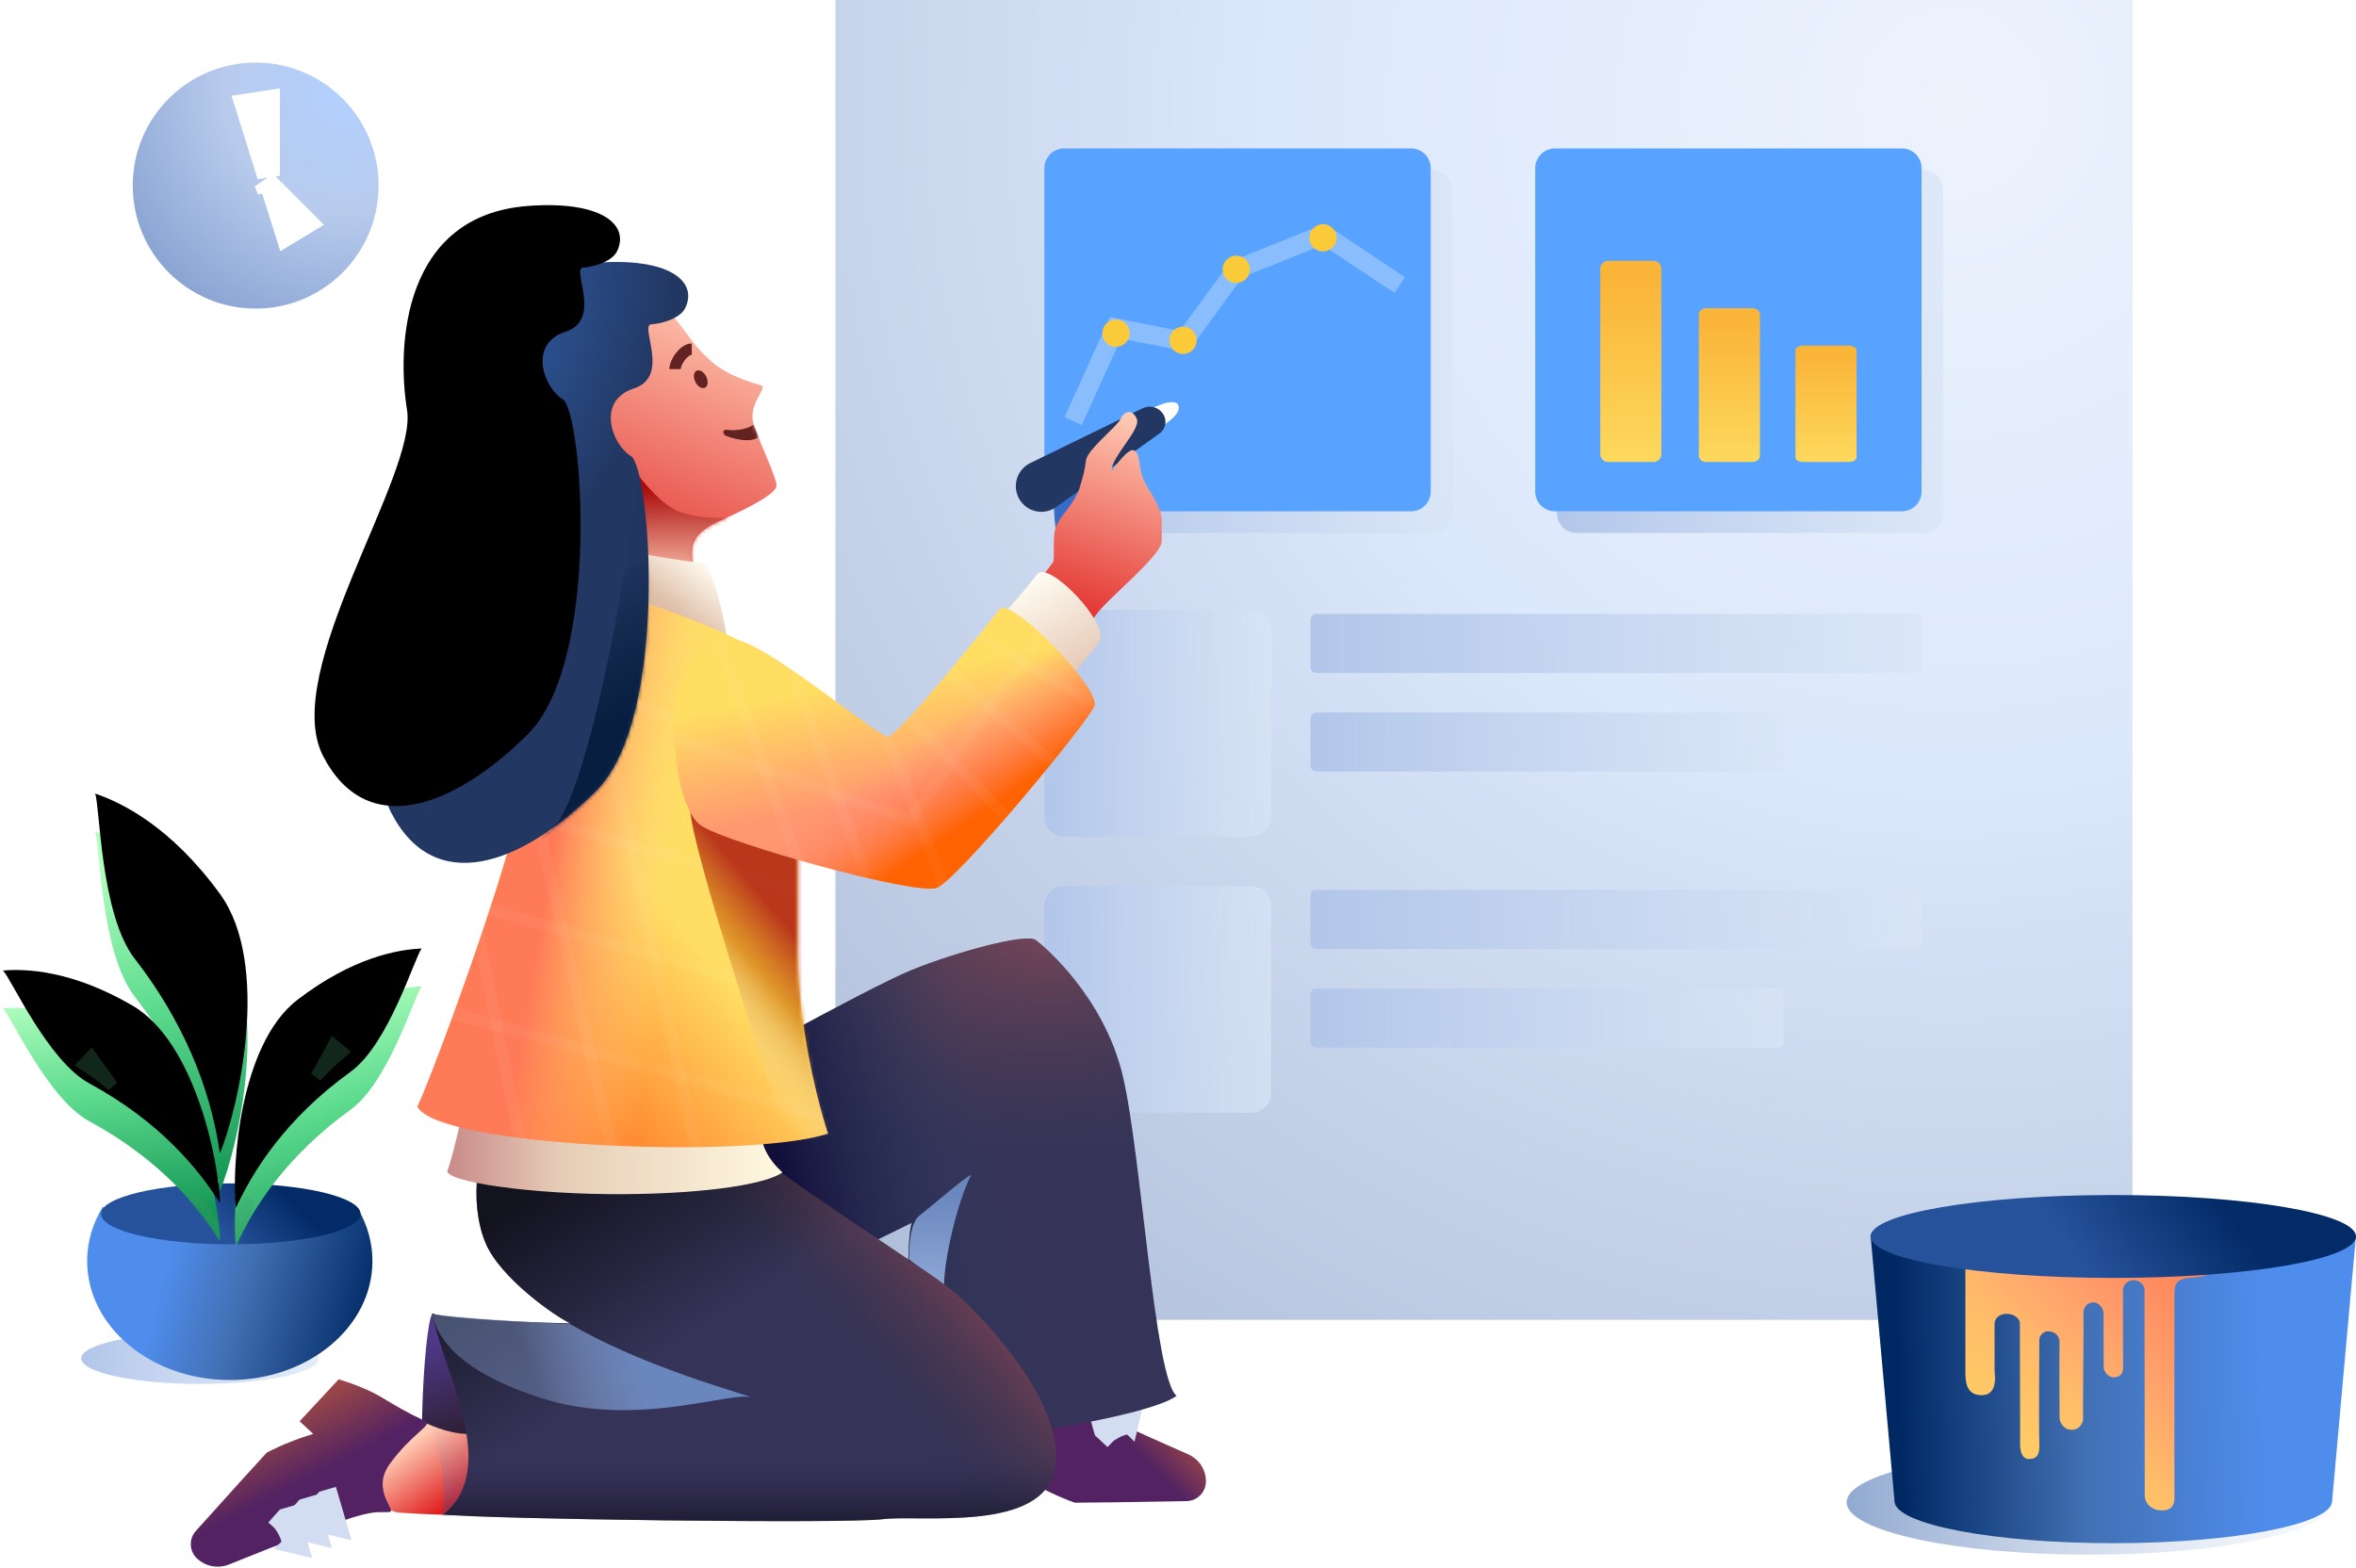 <?xml version="1.0" encoding="UTF-8"?>
<svg width="622px" height="414px" viewBox="0 0 622 414" version="1.1" xmlns="http://www.w3.org/2000/svg" xmlns:xlink="http://www.w3.org/1999/xlink">
    <!-- Generator: sketchtool 53.2 (72643) - https://sketchapp.com -->
    <title>6867AF0D-AE6D-4800-B414-E746455E318D</title>
    <desc>Created with sketchtool.</desc>
    <defs>
        <linearGradient x1="100%" y1="50%" x2="0%" y2="50%" id="linearGradient-1">
            <stop stop-color="#D9E5F6" stop-opacity="0.713" offset="0%"></stop>
            <stop stop-color="#B2C6EA" offset="100%"></stop>
        </linearGradient>
        <linearGradient x1="100%" y1="69.141%" x2="23.229%" y2="56.798%" id="linearGradient-2">
            <stop stop-color="#002964" offset="0%"></stop>
            <stop stop-color="#4270B4" offset="62.747%"></stop>
            <stop stop-color="#4F8DED" offset="100%"></stop>
        </linearGradient>
        <path d="M72.153,1.75 C74.514,5.856 75.836,10.457 75.836,15.316 C75.836,32.663 58.977,46.726 38.18,46.726 C17.382,46.726 0.523,32.663 0.523,15.316 C0.523,10.174 2.004,5.322 4.629,1.038 C21.311,3.659 54.515,3.491 72.153,1.75 Z" id="path-3"></path>
        <linearGradient x1="77.599%" y1="47.056%" x2="40.27%" y2="55.67%" id="linearGradient-5">
            <stop stop-color="#032B67" offset="0%"></stop>
            <stop stop-color="#26529B" offset="100%"></stop>
        </linearGradient>
        <path d="M35.303,0.519 C54.223,0.519 69.56,4.122 69.56,8.566 C69.56,13.011 54.223,16.614 35.303,16.614 C16.383,16.614 1.046,13.011 1.046,8.566 C1.046,4.122 16.383,0.519 35.303,0.519 Z" id="path-6"></path>
        <linearGradient x1="46.17%" y1="5.042%" x2="56.948%" y2="100%" id="linearGradient-8">
            <stop stop-color="#B1FFBE" offset="0%"></stop>
            <stop stop-color="#5CDB8E" offset="44.421%"></stop>
            <stop stop-color="#149654" offset="100%"></stop>
        </linearGradient>
        <path d="M33.473,95.529 C31.602,82.677 26.455,64.119 10.983,44.13 C1.869,32.355 1.839,3.681 0.523,0.519 C7.675,2.96 20.522,9.253 33.473,26.997 C47.048,45.598 38.436,83.531 33.473,95.529 Z" id="path-9"></path>
        <filter x="-32.5%" y="-16.0%" width="151.8%" height="131.5%" filterUnits="objectBoundingBox" id="filter-11">
            <feGaussianBlur stdDeviation="11" in="SourceAlpha" result="shadowBlurInner1"></feGaussianBlur>
            <feOffset dx="0" dy="-10" in="shadowBlurInner1" result="shadowOffsetInner1"></feOffset>
            <feComposite in="shadowOffsetInner1" in2="SourceAlpha" operator="arithmetic" k2="-1" k3="1" result="shadowInnerInner1"></feComposite>
            <feColorMatrix values="0 0 0 0 0.221   0 0 0 0 0.779   0 0 0 0 0.61  0 0 0 1 0" type="matrix" in="shadowInnerInner1"></feColorMatrix>
        </filter>
        <linearGradient x1="74.9%" y1="-9.302%" x2="85.138%" y2="88.816%" id="linearGradient-12">
            <stop stop-color="#B1FFBE" offset="0%"></stop>
            <stop stop-color="#5CDB8E" offset="44.421%"></stop>
            <stop stop-color="#149654" offset="100%"></stop>
        </linearGradient>
        <path d="M58.112,62.513 C52.332,53.337 42.12,40.9 23.545,30.816 C12.603,24.876 2.87,3.019 0.794,1.047 C7.078,0.523 19.013,1.038 34.904,10.251 C51.562,19.908 57.836,51.709 58.112,62.513 Z" id="path-13"></path>
        <filter x="-25.7%" y="-23.8%" width="151.1%" height="147.8%" filterUnits="objectBoundingBox" id="filter-15">
            <feGaussianBlur stdDeviation="11" in="SourceAlpha" result="shadowBlurInner1"></feGaussianBlur>
            <feOffset dx="0" dy="-10" in="shadowBlurInner1" result="shadowOffsetInner1"></feOffset>
            <feComposite in="shadowOffsetInner1" in2="SourceAlpha" operator="arithmetic" k2="-1" k3="1" result="shadowInnerInner1"></feComposite>
            <feColorMatrix values="0 0 0 0 0.221   0 0 0 0 0.779   0 0 0 0 0.61  0 0 0 1 0" type="matrix" in="shadowInnerInner1"></feColorMatrix>
        </filter>
        <linearGradient x1="41.395%" y1="5.042%" x2="65.609%" y2="100%" id="linearGradient-16">
            <stop stop-color="#B1FFBE" offset="0%"></stop>
            <stop stop-color="#5CDB8E" offset="44.421%"></stop>
            <stop stop-color="#149654" offset="100%"></stop>
        </linearGradient>
        <path d="M2.117,69.482 C6.674,59.604 15.22,45.914 32.404,33.495 C42.526,26.18 49.363,3.17 51.173,0.94 C44.845,1.224 33.025,3.264 18.4,14.471 C3.07,26.22 0.978,58.688 2.117,69.482 Z" id="path-17"></path>
        <filter x="-27.3%" y="-21.5%" width="157.0%" height="143.4%" filterUnits="objectBoundingBox" id="filter-19">
            <feGaussianBlur stdDeviation="11" in="SourceAlpha" result="shadowBlurInner1"></feGaussianBlur>
            <feOffset dx="0" dy="-10" in="shadowBlurInner1" result="shadowOffsetInner1"></feOffset>
            <feComposite in="shadowOffsetInner1" in2="SourceAlpha" operator="arithmetic" k2="-1" k3="1" result="shadowInnerInner1"></feComposite>
            <feColorMatrix values="0 0 0 0 0.221   0 0 0 0 0.779   0 0 0 0 0.61  0 0 0 1 0" type="matrix" in="shadowInnerInner1"></feColorMatrix>
        </filter>
        <radialGradient cx="86.341%" cy="11.342%" fx="86.341%" fy="11.342%" r="126.013%" gradientTransform="translate(0.863,0.113),scale(1,0.942),rotate(118.581),translate(-0.863,-0.113)" id="radialGradient-20">
            <stop stop-color="#EDF3FD" offset="0%"></stop>
            <stop stop-color="#DCE8FB" offset="40.887%"></stop>
            <stop stop-color="#AEBDD8" offset="100%"></stop>
        </radialGradient>
        <linearGradient x1="100%" y1="50%" x2="0%" y2="50%" id="linearGradient-21">
            <stop stop-color="#D9E5F6" stop-opacity="0.713" offset="0%"></stop>
            <stop stop-color="#B2C6EA" offset="100%"></stop>
        </linearGradient>
        <linearGradient x1="50%" y1="135.581%" x2="50%" y2="10.343%" id="linearGradient-22">
            <stop stop-color="#FDE76B" offset="0%"></stop>
            <stop stop-color="#FAB539" offset="100%"></stop>
        </linearGradient>
        <linearGradient x1="50%" y1="135.581%" x2="50%" y2="10.343%" id="linearGradient-23">
            <stop stop-color="#FDE76B" offset="0%"></stop>
            <stop stop-color="#FAB539" offset="100%"></stop>
        </linearGradient>
        <linearGradient x1="50%" y1="135.581%" x2="50%" y2="10.343%" id="linearGradient-24">
            <stop stop-color="#FDE76B" offset="0%"></stop>
            <stop stop-color="#FAB539" offset="100%"></stop>
        </linearGradient>
        <linearGradient x1="100%" y1="50%" x2="0%" y2="50%" id="linearGradient-25">
            <stop stop-color="#D9E5F6" stop-opacity="0.713" offset="0%"></stop>
            <stop stop-color="#B2C6EA" offset="100%"></stop>
        </linearGradient>
        <linearGradient x1="100%" y1="50%" x2="0%" y2="50%" id="linearGradient-26">
            <stop stop-color="#D9E5F6" stop-opacity="0.713" offset="0%"></stop>
            <stop stop-color="#B2C6EA" offset="100%"></stop>
        </linearGradient>
        <linearGradient x1="100%" y1="50%" x2="0%" y2="50%" id="linearGradient-27">
            <stop stop-color="#D9E5F6" stop-opacity="0.713" offset="0%"></stop>
            <stop stop-color="#B2C6EA" offset="100%"></stop>
        </linearGradient>
        <linearGradient x1="100%" y1="50%" x2="0%" y2="50%" id="linearGradient-28">
            <stop stop-color="#D9E5F6" stop-opacity="0.713" offset="0%"></stop>
            <stop stop-color="#B2C6EA" offset="100%"></stop>
        </linearGradient>
        <linearGradient x1="100%" y1="50%" x2="0%" y2="50%" id="linearGradient-29">
            <stop stop-color="#D9E5F6" stop-opacity="0.713" offset="0%"></stop>
            <stop stop-color="#B2C6EA" offset="100%"></stop>
        </linearGradient>
        <linearGradient x1="92.231%" y1="50%" x2="71.825%" y2="60.719%" id="linearGradient-30">
            <stop stop-color="#9B4747" offset="0%"></stop>
            <stop stop-color="#522262" offset="100%"></stop>
        </linearGradient>
        <radialGradient cx="74.733%" cy="0%" fx="74.733%" fy="0%" r="43.88%" gradientTransform="translate(0.747,0),scale(1,0.997),rotate(90),scale(1,1.735),translate(-0.747,-0)" id="radialGradient-31">
            <stop stop-color="#E36359" stop-opacity="0.5" offset="0%"></stop>
            <stop stop-color="#704840" stop-opacity="0" offset="100%"></stop>
        </radialGradient>
        <linearGradient x1="63.794%" y1="41.687%" x2="24.285%" y2="50%" id="linearGradient-32">
            <stop stop-color="#2D4063" stop-opacity="0" offset="0%"></stop>
            <stop stop-color="#120F3B" offset="100%"></stop>
        </linearGradient>
        <path d="M8.833,41.342 C8.833,41.342 55.207,15.45 66.894,10.702 C78.582,5.953 97.034,0.947 99.577,2.78 C102.12,4.612 117.599,17.956 122.548,38.456 C127.498,58.955 130.94,118.633 136.806,123.132 C129.772,128.735 78.378,137.298 66.894,133.43 C66.894,119.382 64.73,84.261 66.894,77.45 C62.557,79.513 34.234,93.994 22.542,97.078 C16.812,98.589 4.764,84.467 2.78,70.455 C0.716,55.871 8.833,41.342 8.833,41.342 Z" id="path-33"></path>
        <linearGradient x1="65.993%" y1="100%" x2="65.993%" y2="17.907%" id="linearGradient-34">
            <stop stop-color="#8DA6D5" offset="0%"></stop>
            <stop stop-color="#6A87BD" offset="100%"></stop>
        </linearGradient>
        <linearGradient x1="53.424%" y1="77.864%" x2="44.435%" y2="11.035%" id="linearGradient-35">
            <stop stop-color="#221616" offset="0%"></stop>
            <stop stop-color="#503889" offset="100%"></stop>
        </linearGradient>
        <linearGradient x1="19.814%" y1="32.763%" x2="64.501%" y2="78.55%" id="linearGradient-36">
            <stop stop-color="#FFCCB5" offset="0%"></stop>
            <stop stop-color="#DF1E1E" offset="100%"></stop>
        </linearGradient>
        <path d="M31.5,4.98 C25.871,7.914 18.153,6.577 8.344,0.971 C5.95,6.394 4.396,10.193 3.681,12.368 C0.54,21.923 1.531,26.882 6.654,27.246 C13.526,27.733 21.808,27.977 31.5,27.977 C37.129,9.712 37.129,2.046 31.5,4.98 Z" id="path-37"></path>
        <linearGradient x1="53.104%" y1="17.003%" x2="50%" y2="100%" id="linearGradient-39">
            <stop stop-color="#70B8F9" stop-opacity="0" offset="0%"></stop>
            <stop stop-color="#0042A6" offset="100%"></stop>
        </linearGradient>
        <linearGradient x1="12.15%" y1="35.867%" x2="31.569%" y2="64.615%" id="linearGradient-40">
            <stop stop-color="#9B4747" offset="0%"></stop>
            <stop stop-color="#522262" offset="100%"></stop>
        </linearGradient>
        <linearGradient x1="7.117%" y1="34.17%" x2="32.969%" y2="63.61%" id="linearGradient-41">
            <stop stop-color="#000000" offset="0%"></stop>
            <stop stop-color="#000000" stop-opacity="0" offset="100%"></stop>
        </linearGradient>
        <linearGradient x1="87.513%" y1="36.368%" x2="59.303%" y2="54.285%" id="linearGradient-42">
            <stop stop-color="#FF5E5B" stop-opacity="0.5" offset="0%"></stop>
            <stop stop-color="#282828" stop-opacity="0" offset="100%"></stop>
        </linearGradient>
        <linearGradient x1="50%" y1="80.911%" x2="50%" y2="100%" id="linearGradient-43">
            <stop stop-color="#3D3068" stop-opacity="0" offset="0%"></stop>
            <stop stop-color="#000000" offset="100%"></stop>
        </linearGradient>
        <path d="M18.677,10.19 C12.235,19.376 10.268,34.913 14.63,45.613 C18.501,55.111 33.639,65.531 37.018,66.946 C29.402,66.946 3.894,65.681 0.616,64.388 C3.587,80.008 18.677,105.127 3.587,117.433 C14.63,118.683 109.706,119.934 119.597,118.683 C129.489,117.433 162.168,122.41 165.073,105.127 C167.979,87.845 145.014,64.12 137.734,58.157 C130.455,52.195 89.583,26.583 82.621,18.903 C75.66,11.224 25.118,1.004 18.677,10.19 Z" id="path-44"></path>
        <linearGradient x1="31.041%" y1="50%" x2="65.993%" y2="45.497%" id="linearGradient-45">
            <stop stop-color="#8DA6D5" stop-opacity="0.393" offset="0%"></stop>
            <stop stop-color="#6A87BD" offset="100%"></stop>
        </linearGradient>
        <linearGradient x1="70.873%" y1="0%" x2="45.67%" y2="100%" id="linearGradient-46">
            <stop stop-color="#FFCCB5" offset="0%"></stop>
            <stop stop-color="#DF1E1E" offset="100%"></stop>
        </linearGradient>
        <path d="M27.624,3.736 C32.08,9.034 32.912,11.45 37.727,15.752 C42.542,20.054 49.15,21.58 51.063,22.256 C52.976,22.932 47.238,27.219 49.15,32.773 C51.063,38.327 55.109,46.504 55.109,48.677 C55.109,50.85 47.543,54.684 40.386,57.919 C33.229,61.154 32.217,63.876 33.046,69.362 C33.876,74.848 35.051,81.93 40.386,85.03 C43.943,87.097 33.878,83.424 10.194,74.01 C0.139,51.402 -2.375,32.978 2.652,18.738 C10.194,-2.623 23.168,-1.562 27.624,3.736 Z" id="path-47"></path>
        <linearGradient x1="39.627%" y1="100%" x2="39.627%" y2="23.159%" id="linearGradient-49">
            <stop stop-color="#FFCCB5" offset="0%"></stop>
            <stop stop-color="#AB0A0A" offset="100%"></stop>
        </linearGradient>
        <linearGradient x1="66.036%" y1="0%" x2="46.673%" y2="100%" id="linearGradient-50">
            <stop stop-color="#FFCCB5" offset="0%"></stop>
            <stop stop-color="#DF1E1E" offset="100%"></stop>
        </linearGradient>
        <linearGradient x1="-1.11022302e-14%" y1="50%" x2="100%" y2="50%" id="linearGradient-51">
            <stop stop-color="#C88888" offset="0%"></stop>
            <stop stop-color="#E6CCB7" offset="34.268%"></stop>
            <stop stop-color="#FFF9DF" offset="100%"></stop>
        </linearGradient>
        <linearGradient x1="88.36%" y1="24.477%" x2="50%" y2="63.959%" id="linearGradient-52">
            <stop stop-color="#FFFBF1" offset="0%"></stop>
            <stop stop-color="#DEBEA7" offset="100%"></stop>
        </linearGradient>
        <linearGradient x1="53.713%" y1="50%" x2="20.456%" y2="90.998%" id="linearGradient-53">
            <stop stop-color="#FFDE63" offset="0%"></stop>
            <stop stop-color="#FF671E" offset="100%"></stop>
        </linearGradient>
        <linearGradient x1="63.45%" y1="50%" x2="33.593%" y2="43.276%" id="linearGradient-54">
            <stop stop-color="#FFE289" stop-opacity="0" offset="0%"></stop>
            <stop stop-color="#FF7B57" offset="100%"></stop>
        </linearGradient>
        <path d="M0.899,136.509 C4.488,129.351 29.211,62.804 29.461,47.556 C29.711,32.309 34.26,1.034 47.517,1.138 C60.775,1.242 88.201,13.836 92.689,17.205 C97.177,20.574 101.327,35.144 101.327,43.198 C101.327,47.175 101.39,71.124 101.327,95.457 C101.266,118.884 108.867,142.656 109.281,143.621 C88.337,150.59 6.452,147.059 0.899,136.509 Z" id="path-55"></path>
        <linearGradient x1="64.587%" y1="44.16%" x2="41.14%" y2="86.267%" id="linearGradient-57">
            <stop stop-color="#A60707" stop-opacity="0.771" offset="0%"></stop>
            <stop stop-color="#CF710B" stop-opacity="0.664" offset="38.697%"></stop>
            <stop stop-color="#FEFFFF" stop-opacity="0" offset="100%"></stop>
        </linearGradient>
        <linearGradient x1="30.629%" y1="17.13%" x2="74.869%" y2="100%" id="linearGradient-58">
            <stop stop-color="#FFFCF1" offset="0%"></stop>
            <stop stop-color="#DEBBA7" offset="100%"></stop>
        </linearGradient>
        <linearGradient x1="15.372%" y1="36.702%" x2="25.87%" y2="74.741%" id="linearGradient-59">
            <stop stop-color="#FFDE62" offset="0%"></stop>
            <stop stop-color="#FF9770" offset="100%"></stop>
        </linearGradient>
        <linearGradient x1="47.832%" y1="57.684%" x2="67.452%" y2="77.498%" id="linearGradient-60">
            <stop stop-color="#FF8484" stop-opacity="0" offset="0%"></stop>
            <stop stop-color="#FF6200" offset="100%"></stop>
        </linearGradient>
        <path d="M8.785,61.869 C16.03,66.57 65.374,80.251 70.858,78.232 C76.343,76.213 110.565,34.789 112.485,30.295 C114.405,25.801 90.284,0.919 87.402,4.716 C84.52,8.514 60.655,38.277 57.976,38.277 C55.297,38.277 26.659,14.208 18.278,12.846 C9.897,11.483 3.708,21.726 2.115,27.094 C0.521,32.461 1.54,57.169 8.785,61.869 Z" id="path-61"></path>
        <radialGradient cx="29.914%" cy="13.364%" fx="29.914%" fy="13.364%" r="56.885%" gradientTransform="translate(0.299,0.134),scale(1,0.552),rotate(26.198),scale(1,1.642),translate(-0.299,-0.134)" id="radialGradient-63">
            <stop stop-color="#3162AE" offset="0%"></stop>
            <stop stop-color="#223762" offset="100%"></stop>
        </radialGradient>
        <path d="M76.199,35.575 C86.124,32.359 77.417,18.613 80.934,18.613 C82.393,18.613 88.276,17.484 89.8,14.292 C93.178,7.218 85.439,0.911 66.188,2.382 C33.293,4.896 31.554,39.109 34.334,56.229 C37.114,73.348 0.679,125.334 12.163,147.596 C23.647,169.857 46.631,161.332 66.188,141.898 C85.744,122.464 80.594,56.588 75.467,53.448 C70.341,50.308 66.275,38.792 76.199,35.575 Z" id="path-64"></path>
        <filter x="-13.4%" y="-11.9%" width="133.5%" height="119.4%" filterUnits="objectBoundingBox" id="filter-66">
            <feGaussianBlur stdDeviation="13.5" in="SourceAlpha" result="shadowBlurInner1"></feGaussianBlur>
            <feOffset dx="-18" dy="-15" in="shadowBlurInner1" result="shadowOffsetInner1"></feOffset>
            <feComposite in="shadowOffsetInner1" in2="SourceAlpha" operator="arithmetic" k2="-1" k3="1" result="shadowInnerInner1"></feComposite>
            <feColorMatrix values="0 0 0 0 0.04   0 0 0 0 0.105   0 0 0 0 0.224  0 0 0 0.41 0" type="matrix" in="shadowInnerInner1"></feColorMatrix>
        </filter>
        <linearGradient x1="45.042%" y1="35.586%" x2="52.095%" y2="70.638%" id="linearGradient-67">
            <stop stop-color="#001630" stop-opacity="0.062" offset="0%"></stop>
            <stop stop-color="#081E41" offset="100%"></stop>
        </linearGradient>
        <linearGradient x1="100%" y1="50%" x2="0%" y2="50%" id="linearGradient-68">
            <stop stop-color="#D6E1F1" stop-opacity="0.246" offset="0%"></stop>
            <stop stop-color="#6F8EC2" offset="100%"></stop>
        </linearGradient>
        <linearGradient x1="6.016%" y1="58.299%" x2="81.956%" y2="56.994%" id="linearGradient-69">
            <stop stop-color="#002964" offset="0%"></stop>
            <stop stop-color="#4270B4" offset="50.096%"></stop>
            <stop stop-color="#4F8DED" offset="100%"></stop>
        </linearGradient>
        <linearGradient x1="0.538%" y1="100%" x2="89.576%" y2="0%" id="linearGradient-70">
            <stop stop-color="#FFDE62" offset="0%"></stop>
            <stop stop-color="#FF9770" offset="100%"></stop>
        </linearGradient>
        <linearGradient x1="40.605%" y1="50%" x2="142.274%" y2="-38.627%" id="linearGradient-71">
            <stop stop-color="#FF8484" stop-opacity="0" offset="0%"></stop>
            <stop stop-color="#FF6200" offset="100%"></stop>
        </linearGradient>
        <path d="M31.877,19.614 L31.877,46.915 C31.877,49.431 31.877,53.372 36.13,53.372 C38.966,53.372 40.116,51.22 39.582,46.915 L39.582,34.42 C39.582,33.149 40.851,31.811 42.977,31.892 C45.103,31.973 46.319,33.445 46.271,34.42 C46.222,35.394 46.368,64.682 46.319,65.971 C46.271,67.261 46.478,70.264 48.687,70.227 C50.896,70.19 51.549,68.934 51.398,65.971 C51.247,63.009 51.398,40.42 51.398,38.793 C51.398,37.166 52.979,36.478 53.733,36.493 C54.487,36.507 56.848,36.874 56.742,39.697 C56.636,42.52 56.742,58.57 56.742,59.442 C56.742,60.313 57.626,62.422 59.804,62.514 C61.981,62.605 63.047,60.633 62.946,59.442 C62.846,58.25 63.148,33.744 63.047,31.892 C62.946,30.04 64.073,28.99 65.521,28.852 C66.969,28.714 68.401,30.367 68.361,31.892 C68.322,33.417 68.441,45.027 68.401,45.971 C68.361,46.915 69.399,48.715 71.193,48.638 C72.988,48.562 73.531,47.381 73.506,45.971 C73.481,44.561 73.456,26.402 73.481,25.524 C73.506,24.647 74.245,23.115 76.134,22.984 C78.024,22.854 79.224,24.564 79.188,25.524 C79.151,26.484 79.261,78.537 79.224,79.913 C79.188,81.289 80.527,83.846 83.797,83.796 C87.067,83.746 87.093,81.516 87.067,79.913 C87.041,78.311 87.015,28.532 87.041,26.246 C87.067,23.96 87.743,22.615 91.236,22.345 C94.728,22.076 95.634,21.944 95.557,20.885 C90.485,21.663 75.316,22.253 61.423,21.663 C47.53,21.073 36.976,20.885 31.877,19.614 Z" id="path-72"></path>
        <linearGradient x1="77.599%" y1="48.434%" x2="40.27%" y2="53.016%" id="linearGradient-73">
            <stop stop-color="#032B67" offset="0%"></stop>
            <stop stop-color="#26529B" offset="100%"></stop>
        </linearGradient>
        <radialGradient cx="86.341%" cy="11.342%" fx="86.341%" fy="11.342%" r="120.921%" gradientTransform="translate(0.863,0.113),scale(0.985,1),rotate(120.404),translate(-0.863,-0.113)" id="radialGradient-74">
            <stop stop-color="#B2D0FF" offset="0%"></stop>
            <stop stop-color="#B8CBED" offset="40.887%"></stop>
            <stop stop-color="#7C98CA" offset="100%"></stop>
        </radialGradient>
        <path d="M33.5,0.524 C51.423,0.524 65.953,15.064 65.953,33 C65.953,50.936 51.423,65.476 33.5,65.476 C15.577,65.476 1.047,50.936 1.047,33 C1.047,15.064 15.577,0.524 33.5,0.524 Z" id="path-75"></path>
    </defs>
    <g id="Page-1" stroke="none" stroke-width="1" fill="none" fill-rule="evenodd">
        <g id="rating-app-today" transform="translate(-1033, 0)">
            <g id="Artwork" transform="translate(1033, -16)">
                <g id="Plant" transform="translate(0, 235)">
                    <g id="Pot" transform="translate(20.92, 92.933)">
                        <path d="M31.904,39.977 C49.234,39.977 63.284,42.999 63.284,46.726 C63.284,50.454 49.234,53.475 31.904,53.475 C14.573,53.475 0.523,50.454 0.523,46.726 C0.523,42.999 14.573,39.977 31.904,39.977 Z" id="Ellipse-3" fill="url(#linearGradient-1)" style="mix-blend-mode: multiply;"></path>
                        <g id="Ellipse-2" transform="translate(1.569, 5.711)">
                            <mask id="mask-4" fill="white">
                                <use xlink:href="#path-3"></use>
                            </mask>
                            <use fill="url(#linearGradient-2)" xlink:href="#path-3"></use>
                        </g>
                        <g id="Ellipse-1" transform="translate(4.707, 0)">
                            <mask id="mask-7" fill="white">
                                <use xlink:href="#path-6"></use>
                            </mask>
                            <use fill="url(#linearGradient-5)" xlink:href="#path-6"></use>
                        </g>
                    </g>
                    <g id="leaves">
                        <g id="leaf" transform="translate(24.581, 0)">
                            <g id="Shape-2">
                                <mask id="mask-10" fill="white">
                                    <use xlink:href="#path-9"></use>
                                </mask>
                                <g>
                                    <use fill="url(#linearGradient-8)" fill-rule="evenodd" xlink:href="#path-9"></use>
                                    <use fill="black" fill-opacity="1" filter="url(#filter-11)" xlink:href="#path-9"></use>
                                </g>
                                <path d="" id="Shape-3" stroke="#489C71" stroke-width="3" fill-opacity="0" fill="#000000" opacity="0.5" style="mix-blend-mode: multiply;" mask="url(#mask-10)"></path>
                            </g>
                        </g>
                        <g id="leaf" transform="translate(0, 46.207)">
                            <g id="Shape-2">
                                <mask id="mask-14" fill="white">
                                    <use xlink:href="#path-13"></use>
                                </mask>
                                <g>
                                    <use fill="url(#linearGradient-12)" fill-rule="evenodd" xlink:href="#path-13"></use>
                                    <use fill="black" fill-opacity="1" filter="url(#filter-15)" xlink:href="#path-13"></use>
                                </g>
                                <path d="M29.692,21.456 L24.067,13.692 L22.042,15.834 C24.762,17.581 27.301,19.441 29.692,21.456 Z M51.072,50.966 C52.844,54.717 54.58,58.791 56.315,63.233 L58.927,61.808 L51.072,50.966 Z" id="Shape-3" stroke="#489C71" stroke-width="3" fill-opacity="0" fill="#000000" opacity="0.5" style="mix-blend-mode: multiply;" mask="url(#mask-14)"></path>
                            </g>
                        </g>
                        <g id="leaf" transform="translate(60.146, 40.496)">
                            <g id="Shape-2">
                                <mask id="mask-18" fill="white">
                                    <use xlink:href="#path-17"></use>
                                </mask>
                                <g>
                                    <use fill="url(#linearGradient-16)" fill-rule="evenodd" xlink:href="#path-17"></use>
                                    <use fill="black" fill-opacity="1" filter="url(#filter-19)" xlink:href="#path-17"></use>
                                </g>
                                <path d="M23.351,24.762 C25.456,22.468 27.727,20.308 30.19,18.235 L27.906,16.372 L23.351,24.762 Z M5.839,57.019 L-0.527,68.745 L2.247,69.82 C3.387,65.208 4.575,60.957 5.839,57.019 Z" id="Shape-3" stroke="#489C71" stroke-width="3" fill-opacity="0" fill="#000000" opacity="0.5" style="mix-blend-mode: multiply;" mask="url(#mask-18)"></path>
                            </g>
                        </g>
                    </g>
                </g>
                <g id="board" transform="translate(220, 0)">
                    <path d="M334.673,364.479 L8.888,364.479 C4.289,364.479 0.561,360.75 0.561,356.148 L0.561,8.852 C0.561,4.25 4.289,0.521 8.888,0.521 L334.673,0.521 C339.272,0.521 343,4.25 343,8.852 L343,356.148 C343,360.734 339.297,364.454 334.673,364.479 Z" id="" fill="url(#radialGradient-20)" style="mix-blend-mode: soft-light;"></path>
                    <g id="Group-2" transform="translate(55.165, 54.672)">
                        <path d="M103.084,102.054 L11.49,102.054 C8.616,102.054 6.286,99.723 6.286,96.847 L6.286,11.455 C6.286,8.579 8.616,6.248 11.49,6.248 L103.084,6.248 C105.959,6.248 108.289,8.579 108.289,11.455 L108.289,96.847 C108.289,99.706 105.986,102.026 103.084,102.054 Z" id="-copy-5" fill="url(#linearGradient-21)" style="mix-blend-mode: multiply;"></path>
                        <path d="M97.36,96.327 L5.765,96.327 C2.891,96.327 0.561,93.995 0.561,91.12 L0.561,5.728 C0.561,2.852 2.891,0.521 5.765,0.521 L97.36,0.521 C100.234,0.521 102.564,2.852 102.564,5.728 L102.564,91.12 C102.564,93.978 100.262,96.299 97.36,96.327 Z" id="" fill="#58A3FF"></path>
                        <g id="chart" transform="translate(5.725, 19.786)">
                            <path d="M2.417,52.747 C2.417,52.747 6.141,44.528 13.588,28.091 L31.645,31.676 L45.535,12.679 L68.549,3.436 L88.653,16.81" id="" stroke="#D6E3FA" stroke-width="5" fill-opacity="0" fill="#000000" opacity="0.4"></path>
                            <path d="M31.442,35.006 C33.432,35.006 35.045,33.392 35.045,31.401 C35.045,29.41 33.432,27.797 31.442,27.797 C29.452,27.797 27.839,29.41 27.839,31.401 C27.839,33.392 29.452,35.006 31.442,35.006 Z" id="" fill="#FACA39"></path>
                            <path d="M13.747,33.124 C15.737,33.124 17.35,31.51 17.35,29.519 C17.35,27.528 15.737,25.914 13.747,25.914 C11.757,25.914 10.144,27.528 10.144,29.519 C10.144,31.51 11.757,33.124 13.747,33.124 Z" id="" fill="#FACA39"></path>
                            <path d="M45.493,16.261 C47.483,16.261 49.096,14.647 49.096,12.657 C49.096,10.666 47.483,9.052 45.493,9.052 C43.503,9.052 41.89,10.666 41.89,12.657 C41.89,14.647 43.503,16.261 45.493,16.261 Z" id="" fill="#FACA39"></path>
                            <path d="M68.392,7.93 C70.382,7.93 71.995,6.316 71.995,4.326 C71.995,2.335 70.382,0.721 68.392,0.721 C66.402,0.721 64.789,2.335 64.789,4.326 C64.789,6.316 66.402,7.93 68.392,7.93 Z" id="" fill="#FACA39"></path>
                        </g>
                    </g>
                    <g id="Group" transform="translate(184.75, 54.672)">
                        <path d="M103.084,102.054 L11.49,102.054 C8.616,102.054 6.286,99.723 6.286,96.847 L6.286,11.455 C6.286,8.579 8.616,6.248 11.49,6.248 L103.084,6.248 C105.959,6.248 108.289,8.579 108.289,11.455 L108.289,96.847 C108.289,99.706 105.986,102.026 103.084,102.054 Z" id="-copy-6" fill="url(#linearGradient-21)" style="mix-blend-mode: multiply;"></path>
                        <path d="M97.36,96.327 L5.765,96.327 C2.891,96.327 0.561,93.995 0.561,91.12 L0.561,5.728 C0.561,2.852 2.891,0.521 5.765,0.521 L97.36,0.521 C100.234,0.521 102.564,2.852 102.564,5.728 L102.564,91.12 C102.564,93.978 100.262,96.299 97.36,96.327 Z" id="" fill="#58A3FF"></path>
                        <g id="bar-graph" transform="translate(17.694, 30.2)">
                            <path d="M14.092,53.11 L2.122,53.11 C0.973,53.11 0.041,52.177 0.041,51.027 L0.041,2.083 C0.041,0.933 0.973,-3.38437996e-05 2.122,-3.38437996e-05 L14.092,-3.38437996e-05 C15.242,-3.38437996e-05 16.174,0.933 16.174,2.083 L16.174,51.027 C16.174,52.161 15.268,53.084 14.092,53.11 Z" id="" fill="url(#linearGradient-22)"></path>
                            <path d="M40.113,53.11 L28.143,53.11 C26.994,53.11 26.062,52.397 26.062,51.517 L26.062,14.089 C26.062,13.21 26.994,12.496 28.143,12.496 L40.113,12.496 C41.263,12.496 42.195,13.21 42.195,14.089 L42.195,51.517 C42.195,52.384 41.289,53.09 40.113,53.11 Z" id="-copy-9" fill="url(#linearGradient-23)"></path>
                            <path d="M65.614,53.11 L53.644,53.11 C52.495,53.11 51.562,52.57 51.562,51.905 L51.562,23.594 C51.562,22.929 52.495,22.389 53.644,22.389 L65.614,22.389 C66.764,22.389 67.696,22.929 67.696,23.594 L67.696,51.905 C67.696,52.561 66.79,53.095 65.614,53.11 Z" id="-copy-10" fill="url(#linearGradient-24)"></path>
                        </g>
                    </g>
                    <g id="list" transform="translate(55.165, 175.991)">
                        <path d="M55.205,60.92 L5.765,60.92 C2.891,60.92 0.561,58.589 0.561,55.713 L0.561,6.248 C0.561,3.373 2.891,1.041 5.765,1.041 L55.205,1.041 C58.08,1.041 60.41,3.373 60.41,6.248 L60.41,55.713 C60.41,58.572 58.107,60.892 55.205,60.92 Z" id="" fill="url(#linearGradient-25)" style="mix-blend-mode: multiply;"></path>
                        <path d="M55.205,133.816 L5.765,133.816 C2.891,133.816 0.561,131.485 0.561,128.609 L0.561,79.144 C0.561,76.268 2.891,73.937 5.765,73.937 L55.205,73.937 C58.08,73.937 60.41,76.268 60.41,79.144 L60.41,128.609 C60.41,131.468 58.107,133.788 55.205,133.816 Z" id="" fill="url(#linearGradient-26)" style="mix-blend-mode: multiply;"></path>
                        <path d="M230.588,17.703 L72.379,17.703 C71.517,17.703 70.818,17.004 70.818,16.141 L70.818,3.645 C70.818,2.782 71.517,2.083 72.379,2.083 L230.588,2.083 C231.45,2.083 232.149,2.782 232.149,3.645 L232.149,16.141 C232.149,16.988 231.476,17.677 230.588,17.703 Z" id="" fill="url(#linearGradient-27)" style="mix-blend-mode: multiply;"></path>
                        <path d="M230.588,90.599 L72.379,90.599 C71.517,90.599 70.818,89.9 70.818,89.037 L70.818,76.541 C70.818,75.678 71.517,74.979 72.379,74.979 L230.588,74.979 C231.45,74.979 232.149,75.678 232.149,76.541 L232.149,89.037 C232.149,89.884 231.476,90.573 230.588,90.599 Z" id="" fill="url(#linearGradient-28)" style="mix-blend-mode: multiply;"></path>
                        <path d="M194.158,43.737 L72.379,43.737 C71.517,43.737 70.818,43.038 70.818,42.175 L70.818,29.679 C70.818,28.816 71.517,28.117 72.379,28.117 L194.158,28.117 C195.021,28.117 195.72,28.816 195.72,29.679 L195.72,42.175 C195.72,43.022 195.047,43.711 194.158,43.737 Z" id="" fill="url(#linearGradient-29)" style="mix-blend-mode: multiply;"></path>
                        <path d="M194.158,116.633 L72.379,116.633 C71.517,116.633 70.818,115.934 70.818,115.071 L70.818,102.575 C70.818,101.712 71.517,101.013 72.379,101.013 L194.158,101.013 C195.021,101.013 195.72,101.712 195.72,102.575 L195.72,115.071 C195.72,115.918 195.047,116.607 194.158,116.633 Z" id="" fill="url(#linearGradient-29)" style="mix-blend-mode: multiply;"></path>
                    </g>
                </g>
                <g id="person" transform="translate(49, 83)">
                    <g id="bottom" transform="translate(0, 178.395)">
                        <g id="shoe" transform="translate(200.233, 114.236)">
                            <path d="M22.579,36.408 L7.464,36.408 C5.363,32.018 3.97,28.255 3.284,25.12 C2.255,20.417 0.708,16.918 2.255,10.569 C3.803,4.22 21.606,0.622 23.853,2.655 C26.099,4.689 25.733,5.777 34.632,10.517 C40.008,13.381 49.958,17.996 64.482,24.363 C67.312,25.603 69.141,28.407 69.141,31.504 C69.141,34.34 66.875,36.653 64.048,36.704 C48.24,36.99 38.4,37.133 34.528,37.133 C30.329,35.606 26.346,33.725 22.579,31.49 L22.579,36.408 Z" id="" fill="url(#linearGradient-30)"></path>
                            <path d="M43.066,19.624 C43.486,19.176 44.97,18.221 46.305,17.669 C47.778,17.059 48.806,17.004 49.114,17.28 L49.911,13.864 L41.069,16.33 L41.607,18.257 L43.066,19.624 Z" id="Shape-9-copy-3" stroke="#D2DDF1" stroke-width="4" fill-opacity="0" fill="#000000"></path>
                        </g>
                        <g id="leg" transform="translate(124.821, 0)">
                            <g id="">
                                <use fill="#353458" xlink:href="#path-33"></use>
                                <use fill-opacity="0.72" fill="url(#radialGradient-31)" xlink:href="#path-33"></use>
                                <use fill="url(#linearGradient-32)" xlink:href="#path-33"></use>
                            </g>
                            <path d="M69.032,75.454 C71.894,73.286 80.4,65.816 82.575,64.782 C78.865,72.199 75.421,87.089 75.421,93.931 C71.992,91.699 68.908,89.419 66.17,87.089 C66.17,80.779 67.124,76.9 69.032,75.454 Z" id="" fill="url(#linearGradient-34)" style="mix-blend-mode: multiply;"></path>
                        </g>
                        <path d="M65.249,101.362 C62.739,103.354 60.292,153.283 65.249,154.305 C70.206,155.328 83.176,143.835 79.908,122.547 C76.64,101.259 67.775,103.772 65.249,101.362 Z" id="inside-pants" fill="url(#linearGradient-35)"></path>
                        <g id="ankle" transform="translate(49.928, 126.754)">
                            <mask id="mask-38" fill="white">
                                <use xlink:href="#path-37"></use>
                            </mask>
                            <use id="" fill="url(#linearGradient-36)" xlink:href="#path-37"></use>
                            <path d="M17.52,28.686 C19.532,23.452 17.284,6.282 13.012,1.482 C10.164,-1.717 15.371,-0.689 28.633,4.568 C27.811,12.741 26.877,17.988 25.83,20.308 C21.21,30.549 16.519,31.291 17.52,28.686 Z" id="Path-4" fill="url(#linearGradient-39)" style="mix-blend-mode: multiply;" opacity="0.6" mask="url(#mask-38)"></path>
                        </g>
                        <g id="shoe" transform="translate(0, 117.887)">
                            <path d="M51.5,5.521 C55.631,7.974 58.032,9.486 63.333,11.975 C65.323,12.91 59.599,15.329 53.853,23.313 C48.881,30.222 55.868,35.754 53.853,35.929 C50.838,36.189 50.294,35.179 40.769,38.474 C35.049,40.452 25.279,44.224 11.46,49.791 L11.46,49.791 C8.579,50.951 5.29,50.336 3.02,48.213 C0.953,46.279 0.813,43.041 2.706,40.935 C12.566,29.964 18.809,23.067 21.432,20.246 C25.409,18.207 29.497,16.568 33.696,15.329 L30.11,11.975 L40.418,0.889 C45.052,2.341 48.746,3.885 51.5,5.521 Z" id="" fill="url(#linearGradient-40)"></path>
                            <path d="M24.673,38.528 C24.837,38.674 25.192,39.11 25.558,39.651 C26.01,40.319 26.427,41.063 26.738,41.778 C27.374,43.239 27.43,44.233 27.149,44.532 L30.524,45.34 L27.923,36.472 L26.004,37.035 L24.673,38.528 Z" id="Shape-9" stroke="#D2DDF1" stroke-width="4" fill-opacity="0" fill="#000000"></path>
                            <path d="M29.874,35.92 C30.037,36.065 30.393,36.502 30.759,37.043 C31.211,37.711 31.628,38.455 31.939,39.17 C32.575,40.631 32.631,41.624 32.35,41.924 L35.725,42.732 L33.124,33.864 L31.205,34.427 L29.874,35.92 Z" id="Shape-9-copy" stroke="#D2DDF1" stroke-width="4" fill-opacity="0" fill="#000000"></path>
                            <path d="M35.075,33.834 C35.238,33.979 35.594,34.415 35.96,34.957 C36.412,35.625 36.829,36.369 37.14,37.083 C37.776,38.545 37.832,39.538 37.55,39.837 L40.926,40.645 L38.325,31.778 L36.406,32.341 L35.075,33.834 Z" id="Shape-9-copy-2" stroke="#D2DDF1" stroke-width="4"></path>
                        </g>
                        <g id="leg" transform="translate(64.491, 37.035)">
                            <g id="">
                                <use fill="#353458" xlink:href="#path-44"></use>
                                <use fill-opacity="0.64" fill="url(#linearGradient-41)" xlink:href="#path-44"></use>
                                <use fill="url(#linearGradient-42)" xlink:href="#path-44"></use>
                                <use fill-opacity="0.59" fill="url(#linearGradient-43)" xlink:href="#path-44"></use>
                            </g>
                            <path d="M0.599,64.547 C2.567,73.716 12.094,81.08 29.181,86.639 C54.811,94.977 80.05,84.421 85.408,86.639 C76.702,83.808 54.652,77.48 36.815,67.045 C30.617,67.051 18.545,66.219 0.599,64.547 Z" id="" fill="url(#linearGradient-45)" style="mix-blend-mode: multiply;"></path>
                        </g>
                    </g>
                    <g id="face" transform="translate(100.897, 12.519)">
                        <mask id="mask-48" fill="white">
                            <use xlink:href="#path-47"></use>
                        </mask>
                        <use id="" fill="url(#linearGradient-46)" xlink:href="#path-47"></use>
                        <path d="M17.649,44.777 C19.708,47.282 23.238,52.036 27.642,54.715 C31.796,57.241 39.154,57.301 43.585,57.301 C49.672,57.301 45.579,62.966 31.305,74.296 L17.649,71.556 C14.983,50.459 14.983,41.533 17.649,44.777 Z" id="Path-2" fill="url(#linearGradient-49)" mask="url(#mask-48)"></path>
                        <path d="M28.328,17.939 C28.328,16.008 30.717,12.654 32.741,12.654" id="" stroke="#622222" stroke-width="3" fill-opacity="0" fill="#000000" mask="url(#mask-48)"></path>
                        <path d="M36.02,22.918 C36.884,22.687 37.175,21.465 36.669,20.188 C36.164,18.911 35.053,18.062 34.189,18.293 C33.325,18.523 33.034,19.746 33.54,21.023 C34.045,22.3 35.155,23.149 36.02,22.918 Z" id="" fill="#622222" mask="url(#mask-48)"></path>
                        <path d="M48.772,32.769 C49.231,32.422 49.182,33.086 49.517,33.724 C49.853,34.361 50.197,35.469 50.345,35.897 C48.443,37.337 44.582,36.637 41.9,35.615 C41.364,35.41 40.809,34.733 41.144,34.265 C41.479,33.797 42.025,33.959 42.595,34.026 C44.587,34.26 47.587,33.667 48.772,32.769 Z" id="" fill="#622222" mask="url(#mask-48)"></path>
                    </g>
                    <g id="hand" transform="translate(217.396, 36.514)">
                        <path d="M12.482,36.514 C11.794,35.429 11.153,19.886 13.002,17.735 C14.852,15.584 19.602,12.944 20.283,13.562 C20.964,14.181 22.64,17.532 21.324,18.257 C20.007,18.982 17.495,21.52 17.683,22.43 C17.871,23.339 18.258,26.035 19.243,27.124 C20.228,28.214 14.089,39.048 12.482,36.514 Z" id="finger" fill="#346CC7"></path>
                        <g id="pen">
                            <path d="M35.305,5.75 C36.805,4.47 43.986,0.963 44.751,3.652 C45.262,5.444 42.902,7.765 37.674,10.613 C35.095,8.225 34.305,6.603 35.305,5.75 Z" id="" fill="#FFFFFF"></path>
                            <path d="M5.603,18.748 L35.264,4.285 C37.172,3.354 39.472,3.979 40.651,5.748 C41.796,7.466 41.369,9.787 39.688,10.982 L12.409,30.377 C9.381,32.53 5.185,31.814 3.038,28.776 C2.927,28.619 2.823,28.458 2.726,28.292 C0.833,25.059 1.911,20.899 5.134,19 C5.287,18.91 5.443,18.826 5.603,18.748 Z" id="" fill="#223762"></path>
                        </g>
                        <path d="M4.721,53.814 C8.348,49.275 10.637,46.32 11.589,44.947 C12.26,43.98 11.182,37.627 12.606,35.017 C14.031,32.406 15.033,31.583 16.065,30.067 C16.402,29.573 18.044,27.115 18.495,25.701 C19.685,21.965 20.052,20.178 20.307,18.06 C20.659,15.141 28.484,9.188 29.442,7.096 C30.399,5.004 32.573,4.344 33.732,7.096 C34.892,9.847 27.027,17.062 27.027,20.858 C27.027,21.086 30.386,15.848 32.475,15.325 C34.378,15.325 34.145,17.952 34.972,21.593 C35.779,25.143 40.328,29.459 40.328,34.08 C40.328,36.76 40.335,38.93 40.328,39.344 C40.261,43.286 25.991,54.45 22.877,58.928 C20.8,61.912 18.53,65.007 16.065,68.211 L4.721,53.814 Z" fill="url(#linearGradient-50)"></path>
                    </g>
                    <g id="top" transform="translate(60.33, 76.157)">
                        <path d="M12.909,150.144 C10.953,158.671 9.59,163.907 8.821,165.851 C7.666,168.767 30.854,172.375 56.169,172.136 C77.992,171.93 93.031,169.402 97.256,166.398 C93.205,162.742 92.183,159.542 91.641,157.269 C87.595,152.519 61.351,150.144 12.909,150.144 Z" id="shirt-bottom" fill="url(#linearGradient-51)"></path>
                        <path d="M56.639,2.224 C61.758,3.521 73.688,5.431 76.121,5.389 C78.553,5.347 82.619,23.1 82.365,24.675 C82.11,26.25 58.266,17.635 56.639,15.593 C55.012,13.551 51.52,0.927 56.639,2.224 Z" id="colar" fill="url(#linearGradient-52)"></path>
                        <g id="shirt" transform="translate(0, 12.519)">
                            <mask id="mask-56" fill="white">
                                <use xlink:href="#path-55"></use>
                            </mask>
                            <g id="">
                                <use fill="url(#linearGradient-53)" xlink:href="#path-55"></use>
                                <use fill="url(#linearGradient-54)" xlink:href="#path-55"></use>
                            </g>
                            <path d="M11.182,62.334 L30.945,160.399" id="Line" stroke="#FFFFFF" stroke-width="3" opacity="0.2" style="mix-blend-mode: overlay;" stroke-linecap="square" mask="url(#mask-56)"></path>
                            <path d="M28.865,44.599 L54.869,159.356" id="Line-Copy" stroke="#FFFFFF" stroke-width="3" opacity="0.2" style="mix-blend-mode: overlay;" stroke-linecap="square" mask="url(#mask-56)"></path>
                            <path d="M46.548,18.518 L78.273,165.615" id="Line-Copy-2" stroke="#FFFFFF" stroke-width="3" opacity="0.2" style="mix-blend-mode: overlay;" stroke-linecap="square" mask="url(#mask-56)"></path>
                            <path d="M11.182,82.156 L116.759,111.367" id="Line-2" stroke="#FFFFFF" stroke-width="3" opacity="0.2" style="mix-blend-mode: overlay;" stroke-linecap="square" mask="url(#mask-56)"></path>
                            <path d="M8.581,111.367 L114.159,140.578" id="Line-2-Copy" stroke="#FFFFFF" stroke-width="3" opacity="0.2" style="mix-blend-mode: overlay;" stroke-linecap="square" mask="url(#mask-56)"></path>
                            <path d="M8.581,53.988 L114.159,83.199" id="Line-2-Copy-2" stroke="#FFFFFF" stroke-width="3" opacity="0.2" style="mix-blend-mode: overlay;" stroke-linecap="square" mask="url(#mask-56)"></path>
                            <path d="M8.581,16.953 L114.159,46.164" id="Line-2-Copy-3" stroke="#FFFFFF" stroke-width="3" opacity="0.2" style="mix-blend-mode: overlay;" stroke-linecap="square" mask="url(#mask-56)"></path>
                            <path d="M98.886,146.696 C81.549,93.384 72.881,63.791 72.881,57.916 C72.881,52.041 82.498,50.627 101.732,53.674 L117.871,146.696 L98.886,146.696 Z" id="Path" fill="url(#linearGradient-57)" mask="url(#mask-56)"></path>
                        </g>
                        <path d="M152.476,21.837 C156.257,18.629 161.559,12.222 164.545,8.421 C167.53,4.619 184.054,21.936 180.837,26.28 C177.62,30.624 171.133,38.683 167.979,41.034 C164.826,43.385 148.695,25.046 152.476,21.837 Z" id="shirt-sleeve" fill="url(#linearGradient-58)"></path>
                        <g id="sleeve" transform="translate(67.091, 13.041)">
                            <mask id="mask-62" fill="white">
                                <use xlink:href="#path-61"></use>
                            </mask>
                            <g id="">
                                <use fill="url(#linearGradient-59)" xlink:href="#path-61"></use>
                                <use fill="url(#linearGradient-60)" xlink:href="#path-61"></use>
                            </g>
                            <polyline id="Path-5" stroke="#FFFFFF" stroke-width="3" opacity="0.2" style="mix-blend-mode: overlay;" stroke-linecap="square" mask="url(#mask-62)" points="-4.698 36.509 63.82 60.443 101.296 6.928"></polyline>
                            <path d="M11.702,8.607 L35.106,73.81" id="Line-3" stroke="#FFFFFF" stroke-width="3" opacity="0.2" style="mix-blend-mode: overlay;" stroke-linecap="square" mask="url(#mask-62)"></path>
                            <path d="M28.345,8.607 L51.749,73.81" id="Line-3-Copy" stroke="#FFFFFF" stroke-width="3" opacity="0.2" style="mix-blend-mode: overlay;" stroke-linecap="square" mask="url(#mask-62)"></path>
                            <path d="M55.909,33.645 L80.353,97.283" id="Line-4" stroke="#FFFFFF" stroke-width="3" opacity="0.2" style="mix-blend-mode: overlay;" stroke-linecap="square" mask="url(#mask-62)"></path>
                            <path d="M60.59,29.993 L95.956,66.507" id="Line-5" stroke="#FFFFFF" stroke-width="3" opacity="0.2" style="mix-blend-mode: overlay;" stroke-linecap="square" mask="url(#mask-62)"></path>
                            <path d="M67.871,15.91 L111.038,53.466" id="Line-6" stroke="#FFFFFF" stroke-width="3" opacity="0.2" style="mix-blend-mode: overlay;" stroke-linecap="square" mask="url(#mask-62)"></path>
                            <path d="M75.152,7.564 L122.48,35.731" id="Line-7" stroke="#FFFFFF" stroke-width="3" opacity="0.2" style="mix-blend-mode: overlay;" stroke-linecap="square" mask="url(#mask-62)"></path>
                        </g>
                    </g>
                    <g id="hair" transform="translate(42.127, 0)">
                        <mask id="mask-65" fill="white">
                            <use xlink:href="#path-64"></use>
                        </mask>
                        <g id="">
                            <use fill="url(#radialGradient-63)" fill-rule="evenodd" xlink:href="#path-64"></use>
                            <use fill="black" fill-opacity="1" filter="url(#filter-66)" xlink:href="#path-64"></use>
                        </g>
                        <path d="M77.896,55 C77.896,61.718 65.125,146.104 53.667,152.693 C42.209,159.283 89.041,158.982 89.041,146.396 C89.041,133.809 77.896,48.282 77.896,55 Z" id="Path-3" fill="url(#linearGradient-67)" mask="url(#mask-65)"></path>
                    </g>
                </g>
                <g id="paint" transform="translate(487, 331)">
                    <path d="M64.608,95.478 C99.997,95.478 128.685,89.29 128.685,81.657 C128.685,74.023 99.997,67.835 64.608,67.835 C29.219,67.835 0.531,74.023 0.531,81.657 C0.531,89.29 29.219,95.478 64.608,95.478 Z" id="" fill="url(#linearGradient-68)" opacity="0.763" style="mix-blend-mode: multiply;"></path>
                    <path d="M13.152,81.201 L6.841,11.154 L134.995,11.154 L128.707,81.201 C128.689,81.305 128.688,81.409 128.678,81.513 C128.136,87.558 102.276,92.458 70.918,92.458 C39.56,92.458 13.699,87.558 13.157,81.513 C13.147,81.409 13.146,81.305 13.152,81.201 Z" id="" fill="url(#linearGradient-69)"></path>
                    <g id="">
                        <use fill="url(#linearGradient-70)" xlink:href="#path-72"></use>
                        <use fill="url(#linearGradient-71)" xlink:href="#path-72"></use>
                    </g>
                    <path d="M70.918,22.411 C106.306,22.411 134.995,17.511 134.995,11.467 C134.995,5.422 106.306,0.522 70.918,0.522 C35.529,0.522 6.841,5.422 6.841,11.467 C6.841,17.511 35.529,22.411 70.918,22.411 Z" id="" fill="url(#linearGradient-73)"></path>
                </g>
                <g id="clock" style="mix-blend-mode: soft-light;" transform="translate(34, 32)">
                    <mask id="mask-76" fill="white">
                        <use xlink:href="#path-75"></use>
                    </mask>
                    <use id="Ellipse-4" fill="url(#radialGradient-74)" opacity="0.8" style="mix-blend-mode: multiply;" xlink:href="#path-75"></use>
                    <path d="M38.058,34.109 L41.719,45.78 L46.704,42.761 L38.058,34.109 Z M36.896,32.946 L36.018,32.068 L36.896,34.188 L36.896,32.946 Z M36.896,30.405 L36.896,10.821 L31.033,11.719 L36.896,30.405 Z" id="Shape-8" stroke="#FFFFFF" stroke-width="6" mask="url(#mask-76)"></path>
                </g>
            </g>
        </g>
    </g>
</svg>

